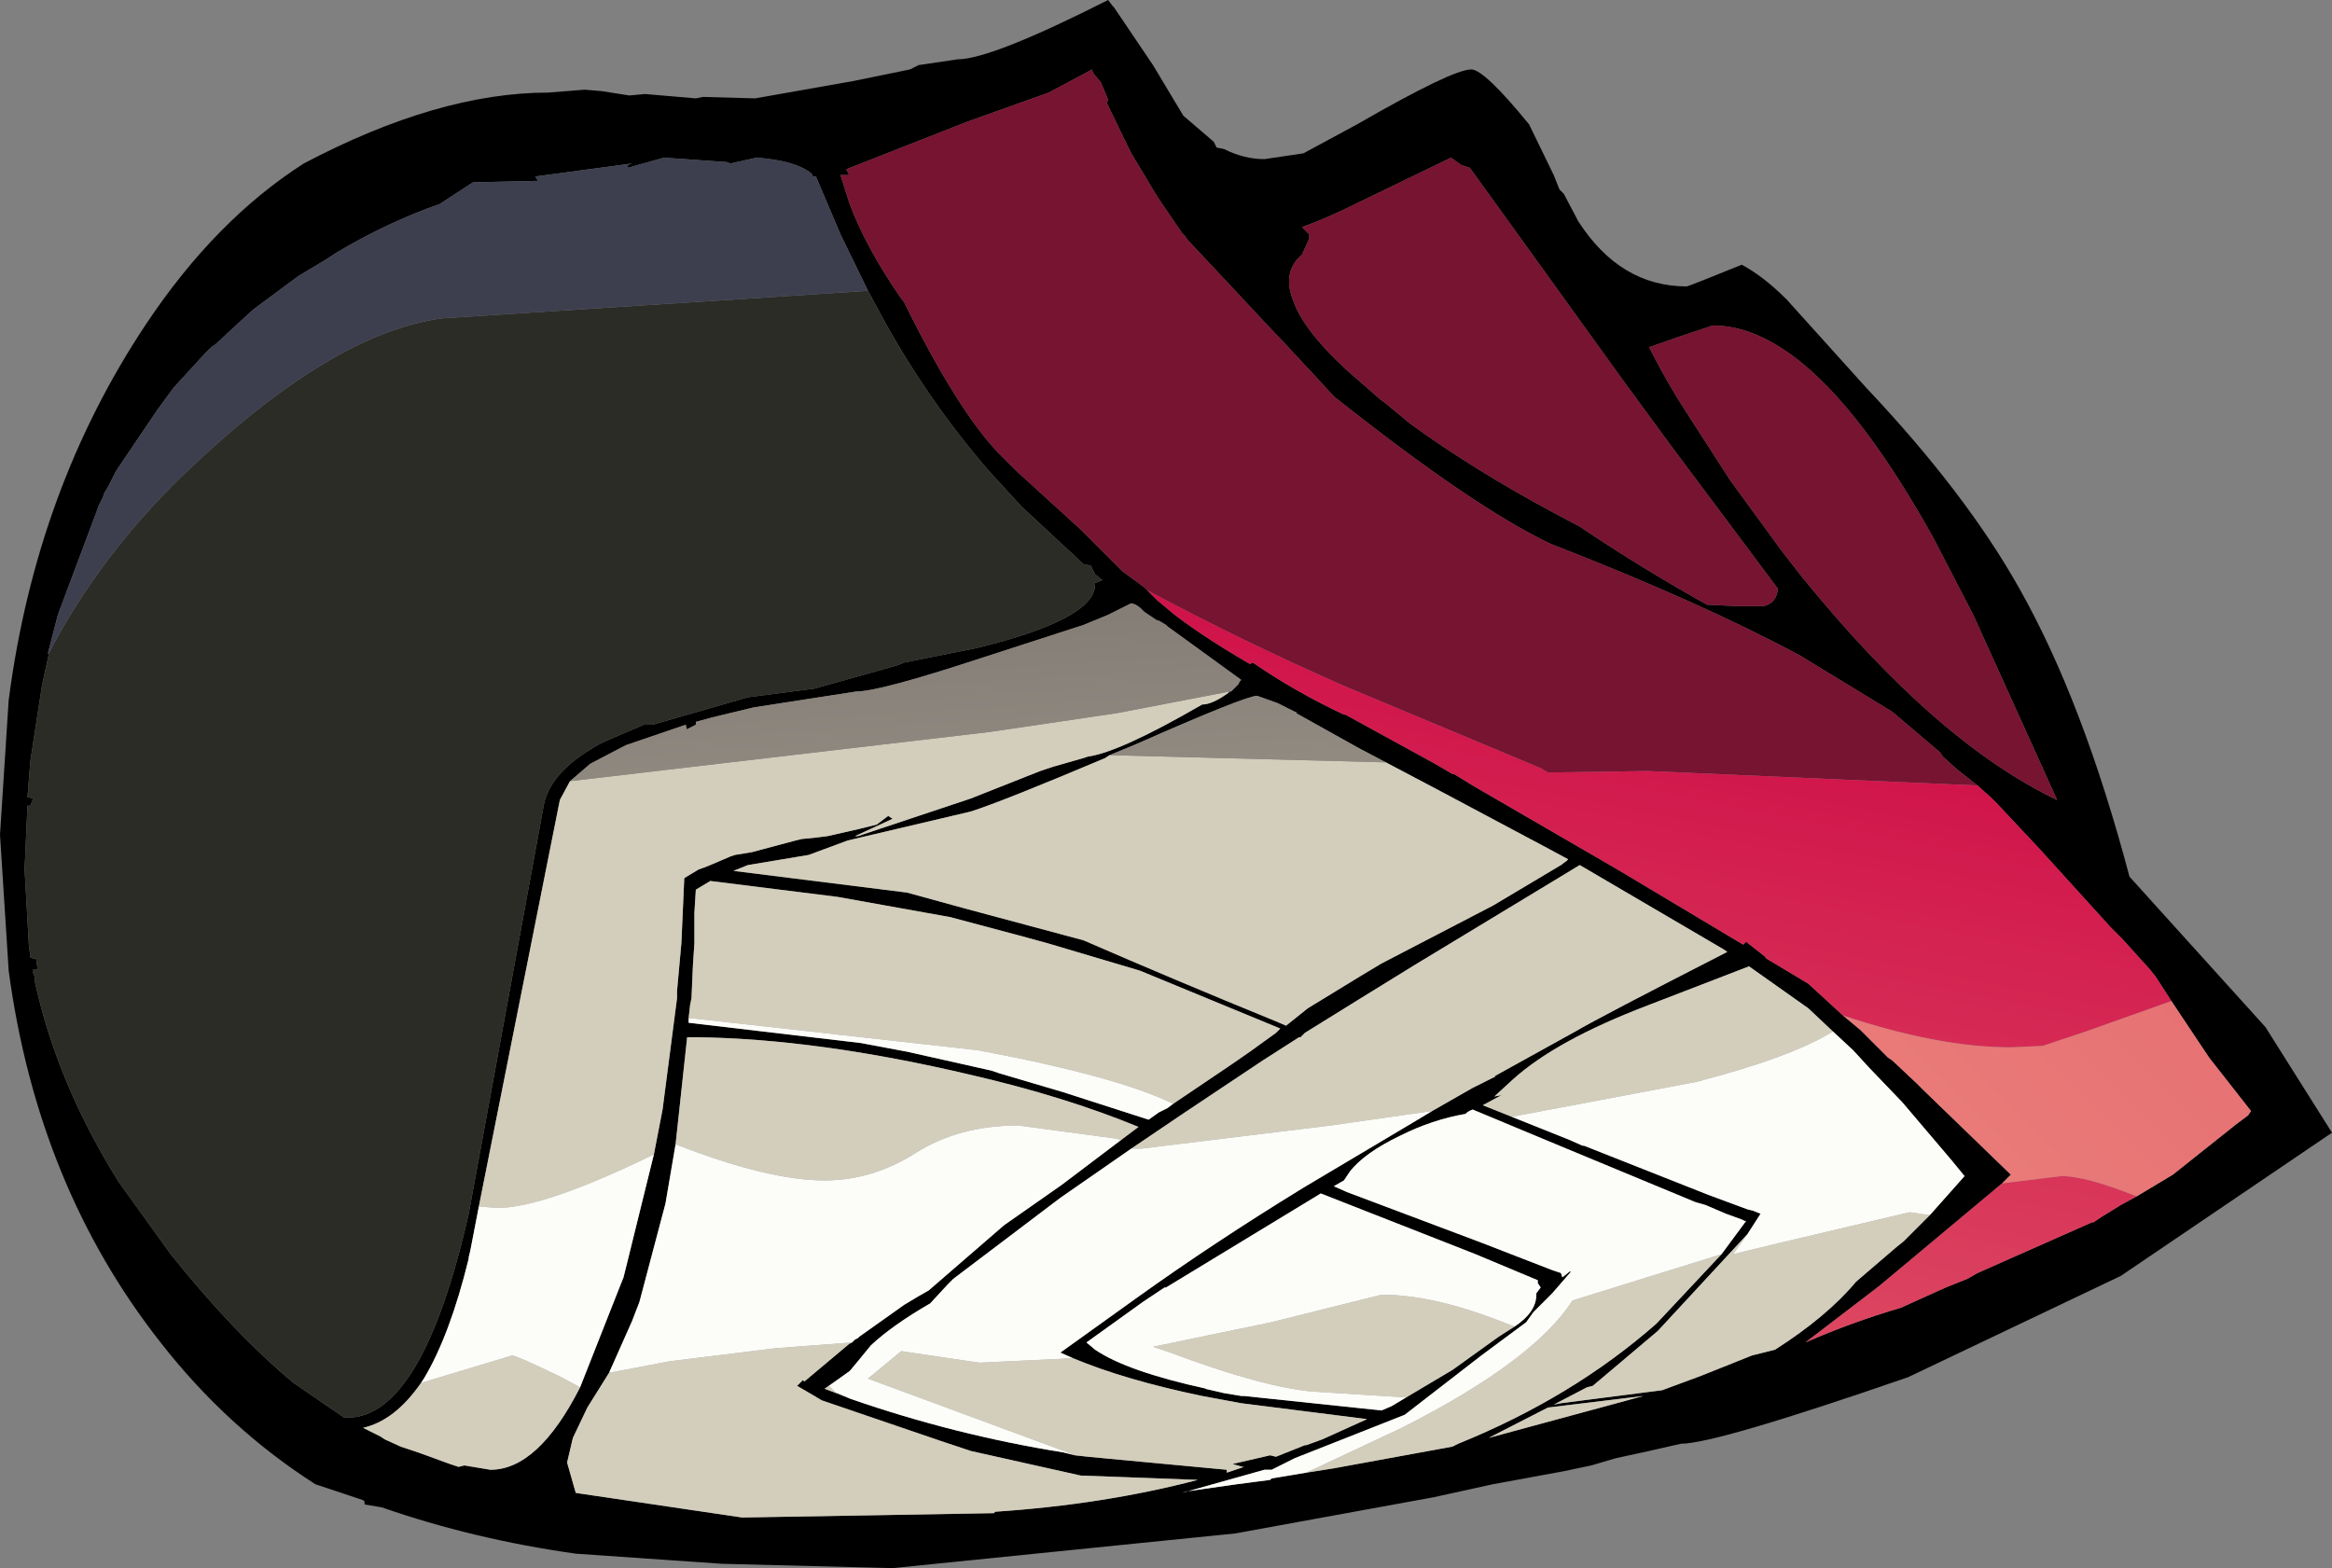 <?xml version="1.0" encoding="UTF-8" standalone="no"?>
<svg xmlns:xlink="http://www.w3.org/1999/xlink" height="5420.0px" width="8060.0px" xmlns="http://www.w3.org/2000/svg">
  <rect width="100%" height="100%" fill="#808080" stroke="none"/>
  <g transform="matrix(100.0, 0.0, 0.0, 100.0, 3785.0, 3405.0)">
    <path d="M0.6 -33.85 L0.65 -33.8 2.0 -31.8 3.05 -30.05 4.1 -29.15 4.2 -28.95 4.45 -28.9 Q5.15 -28.55 5.85 -28.55 L7.2 -28.75 9.05 -29.75 Q12.35 -31.65 13.0 -31.65 13.45 -31.65 15.0 -29.75 L15.85 -28.0 16.05 -27.5 16.2 -27.35 16.7 -26.4 Q18.15 -24.15 20.45 -24.15 20.5 -24.15 22.35 -24.9 23.1 -24.5 23.9 -23.7 L26.65 -20.65 Q30.1 -17.0 31.95 -13.7 34.15 -9.8 35.75 -3.75 L40.45 1.45 42.75 5.1 35.45 10.05 28.1 13.55 Q21.45 15.85 20.25 15.85 L19.15 16.1 18.0 16.35 17.15 16.6 16.2 16.8 13.75 17.25 11.7 17.7 4.85 18.95 -7.0 20.15 -12.9 20.0 -17.95 19.65 Q-21.5 19.15 -24.65 18.05 L-25.25 17.95 -25.25 17.85 -25.3 17.8 -26.95 17.25 Q-30.0 15.3 -32.3 12.35 -36.55 6.95 -37.55 -0.5 L-37.85 -5.2 -37.55 -9.85 Q-36.6 -17.15 -32.8 -22.85 -30.4 -26.45 -27.35 -28.4 -22.7 -30.85 -18.9 -30.85 L-17.65 -30.95 -17.05 -30.9 -16.1 -30.75 -15.55 -30.8 -13.8 -30.65 -13.55 -30.7 -11.75 -30.65 -8.35 -31.25 -6.4 -31.65 -6.1 -31.8 -4.75 -32.0 Q-3.6 -32.0 0.45 -34.05 L0.6 -33.85 M30.5 -6.9 L29.8 -7.45 29.3 -7.9 29.2 -8.05 27.55 -9.45 24.35 -11.4 Q20.9 -13.25 15.75 -15.25 13.1 -16.5 8.25 -20.35 L7.7 -20.95 6.35 -22.4 6.2 -22.55 3.3 -25.65 3.2 -25.75 3.1 -25.9 3.0 -26.0 2.15 -27.25 1.25 -28.75 1.15 -28.95 0.4 -30.5 0.45 -30.6 0.2 -31.2 -0.05 -31.5 -0.1 -31.6 -0.1 -31.65 -1.6 -30.85 -4.4 -29.85 -8.6 -28.2 -8.5 -28.0 -8.8 -28.0 -8.5 -27.05 Q-7.95 -25.55 -6.75 -23.8 L-6.6 -23.6 Q-4.75 -19.85 -3.3 -18.35 L-2.75 -17.8 -0.5 -15.75 0.95 -14.3 1.7 -13.75 1.8 -13.65 2.15 -13.3 2.75 -12.8 Q3.8 -12.0 5.35 -11.1 L5.45 -11.15 Q6.9 -10.15 8.6 -9.35 L8.65 -9.35 11.75 -7.65 12.35 -7.3 12.4 -7.3 13.05 -6.9 18.05 -4.0 22.4 -1.4 22.5 -1.5 23.2 -0.95 23.15 -0.95 24.65 -0.05 25.85 1.05 26.45 1.55 27.4 2.5 27.55 2.6 28.4 3.4 28.6 3.6 31.65 6.55 31.35 6.85 27.1 10.4 24.55 12.35 Q26.15 11.65 27.85 11.15 L29.4 10.45 30.15 10.15 30.5 9.95 34.45 8.2 34.5 8.2 34.8 8.0 35.45 7.6 36.0 7.3 37.25 6.55 39.45 4.8 39.85 4.5 39.95 4.35 38.5 2.5 37.2 0.55 36.65 -0.3 36.45 -0.55 35.5 -1.6 35.15 -1.95 35.1 -2.0 32.65 -4.7 31.15 -6.3 31.0 -6.45 30.5 -6.9 M7.15 -25.25 Q6.45 -24.65 6.85 -23.65 7.2 -22.65 8.65 -21.3 L9.85 -20.25 10.05 -20.1 10.9 -19.4 Q13.1 -17.8 15.9 -16.3 L16.75 -15.85 Q18.9 -14.4 21.15 -13.15 L22.2 -13.1 22.4 -13.1 22.5 -13.1 23.1 -13.1 Q23.55 -13.2 23.6 -13.7 L19.9 -18.65 18.25 -20.9 14.25 -26.45 12.95 -28.25 12.65 -28.35 12.3 -28.6 9.1 -27.05 Q8.0 -26.5 7.15 -26.2 L7.4 -25.95 7.4 -25.8 7.15 -25.25 M19.15 -22.05 Q19.75 -20.85 20.5 -19.7 L21.95 -17.45 23.7 -15.05 24.4 -14.15 Q29.05 -8.4 33.25 -6.4 L30.35 -12.8 28.95 -15.5 Q27.05 -18.9 25.3 -20.7 23.25 -22.8 21.35 -22.8 L20.15 -22.4 19.15 -22.05 M-36.15 -11.5 L-36.4 -10.35 -36.7 -8.4 -36.8 -7.75 -36.9 -6.5 -36.7 -6.45 -36.8 -6.2 -36.9 -6.2 -37.0 -4.0 -36.85 -1.35 -36.8 -1.0 -36.8 -0.95 -36.6 -0.9 -36.55 -0.55 -36.7 -0.55 -36.7 -0.4 -36.65 -0.3 -36.65 -0.15 Q-35.9 3.35 -33.75 6.8 L-31.95 9.3 Q-29.75 12.05 -27.7 13.75 L-25.95 14.95 -25.85 14.95 Q-23.25 14.95 -21.65 7.9 L-19.05 -6.25 Q-18.8 -7.45 -17.0 -8.4 L-15.6 -9.0 -15.3 -9.0 -12.0 -9.95 -9.7 -10.25 -6.85 -11.05 -6.6 -11.15 -4.1 -11.65 Q0.0 -12.65 0.0 -13.85 L0.0 -13.9 0.25 -14.0 0.0 -14.2 -0.15 -14.5 -0.4 -14.55 -2.55 -16.55 -3.65 -17.75 Q-5.65 -20.05 -7.2 -22.8 L-7.85 -24.0 -8.8 -25.95 -9.65 -27.95 -9.75 -27.95 -9.8 -28.05 -9.7 -28.1 -9.8 -28.05 Q-10.35 -28.5 -11.7 -28.6 L-12.6 -28.4 -12.75 -28.45 -14.9 -28.6 -16.15 -28.25 -16.15 -28.35 -16.0 -28.4 -19.35 -27.95 -19.25 -27.8 -21.5 -27.75 -22.65 -27.0 Q-24.5 -26.35 -26.25 -25.3 L-26.55 -25.1 -27.55 -24.5 -29.1 -23.35 -29.7 -22.8 -30.4 -22.15 -30.55 -22.05 -30.65 -21.95 -30.75 -21.85 -31.85 -20.65 -32.4 -19.9 -33.55 -18.2 -33.65 -18.05 -33.85 -17.75 -33.95 -17.55 -34.1 -17.25 -34.25 -17.0 -34.3 -16.85 -34.45 -16.55 -34.5 -16.4 -35.85 -12.8 -36.2 -11.45 -36.15 -11.5 M4.65 -10.15 L4.7 -10.15 4.95 -10.4 5.0 -10.5 5.05 -10.55 2.5 -12.4 2.45 -12.45 2.2 -12.6 2.15 -12.6 1.7 -12.9 1.55 -13.05 1.4 -13.15 1.25 -13.2 0.45 -12.8 -0.4 -12.45 -3.95 -11.3 Q-7.45 -10.15 -8.25 -10.15 L-11.8 -9.6 -13.25 -9.25 -13.8 -9.1 -13.8 -9.0 -14.1 -8.85 -14.1 -8.8 -14.15 -9.0 -16.2 -8.3 -16.3 -8.25 -16.4 -8.2 -17.45 -7.65 -18.15 -7.05 -18.5 -6.4 -21.3 7.65 -21.6 9.2 -21.65 9.4 -21.65 9.45 Q-22.3 12.1 -23.2 13.6 L-23.3 13.75 Q-24.2 15.05 -25.3 15.3 L-24.9 15.5 -24.7 15.6 -24.55 15.7 -24.0 15.95 -23.4 16.15 -22.3 16.55 -22.0 16.65 -21.8 16.6 -20.9 16.75 Q-19.25 16.75 -17.8 13.9 L-16.4 10.35 -16.3 10.1 -16.25 9.9 -16.2 9.7 -15.25 5.85 -14.95 4.3 -14.45 0.45 -14.45 0.35 -14.45 0.2 -14.3 -1.45 -14.2 -3.7 -13.7 -4.0 Q-13.4 -4.1 -12.95 -4.3 L-12.6 -4.45 -12.45 -4.5 -11.85 -4.6 -10.35 -5.0 -10.15 -5.05 -9.65 -5.1 -9.25 -5.15 -8.15 -5.4 -7.55 -5.55 -7.15 -5.85 -7.0 -5.75 -8.3 -5.15 -8.2 -5.15 -4.3 -6.45 -1.9 -7.4 -1.45 -7.55 -0.4 -7.85 -0.25 -7.9 Q0.85 -8.05 3.7 -9.7 4.05 -9.7 4.6 -10.1 L4.65 -10.15 M9.1 -8.2 L6.95 -9.4 6.95 -9.45 6.9 -9.45 6.6 -9.6 6.3 -9.75 5.6 -10.0 Q5.2 -10.0 1.35 -8.3 L0.5 -7.95 0.35 -7.85 Q-3.2 -6.35 -4.3 -6.0 L-8.55 -5.0 -9.9 -4.5 -12.0 -4.15 -12.5 -3.95 -6.5 -3.2 -4.5 -2.65 -0.4 -1.55 Q2.7 -0.2 6.25 1.25 L6.6 1.4 7.35 0.8 9.15 -0.3 9.9 -0.75 13.75 -2.75 16.1 -4.15 16.3 -4.3 16.35 -4.35 15.7 -4.7 11.85 -6.75 9.1 -8.2 M11.65 4.35 L12.35 3.95 13.05 3.55 13.85 3.15 13.8 3.15 16.6 1.6 Q17.45 1.1 21.85 -1.15 L21.7 -1.25 16.75 -4.15 11.05 -0.7 Q9.1 0.5 7.25 1.65 L7.1 1.8 7.05 1.8 5.8 2.6 3.1 4.4 1.25 5.65 -1.2 7.35 -4.9 10.15 -5.1 10.35 -5.7 11.0 Q-7.0 11.75 -7.75 12.45 L-8.2 13.0 -8.45 13.3 -8.5 13.35 -8.85 13.6 -9.35 13.95 -8.95 14.1 -8.45 14.3 Q-4.85 15.55 -1.1 16.15 L-0.7 16.25 -0.25 16.3 4.55 16.75 4.55 16.85 5.15 16.65 5.1 16.65 4.75 16.55 6.05 16.25 6.25 16.3 7.25 15.9 7.3 15.9 7.85 15.7 9.4 15.0 5.05 14.45 3.7 14.2 Q1.05 13.65 -0.75 12.9 L-1.2 12.7 1.45 10.8 Q4.1 8.9 7.2 7.0 L10.9 4.8 11.65 4.35 M28.85 7.95 L30.05 6.6 29.6 6.05 27.9 4.05 26.75 2.85 26.2 2.25 25.5 1.6 24.65 0.8 22.6 -0.65 19.1 0.7 Q15.95 1.9 14.45 3.25 L13.85 3.8 13.8 3.85 14.05 3.8 13.4 4.15 14.4 4.55 15.65 5.05 16.4 5.35 16.85 5.55 16.9 5.55 21.2 7.25 22.55 7.75 22.75 7.8 23.0 7.9 22.55 8.6 19.45 11.95 17.2 13.85 17.0 13.9 15.85 14.5 16.1 14.45 19.6 14.0 20.95 13.5 22.7 12.8 23.5 12.6 Q25.3 11.45 26.3 10.25 L27.7 9.05 27.95 8.85 28.85 7.95 M21.65 9.3 L22.5 8.15 22.45 8.15 22.35 8.1 21.8 7.9 21.1 7.6 20.75 7.5 16.05 5.55 13.05 4.3 Q12.9 4.35 12.8 4.45 11.65 4.65 10.55 5.2 9.3 5.8 8.8 6.45 L8.6 6.75 8.25 6.95 8.7 7.15 13.35 8.9 15.8 9.85 16.1 9.95 16.15 10.1 16.4 9.9 16.45 9.9 15.8 10.65 15.25 11.2 15.15 11.3 14.9 11.65 13.35 12.8 10.7 14.85 6.9 16.35 6.1 16.75 5.85 16.75 3.0 17.55 3.15 17.5 4.9 17.25 6.05 17.1 6.1 17.05 7.3 16.85 8.25 16.7 12.35 15.95 12.55 15.85 Q16.5 14.25 19.4 11.7 L21.65 9.3 M10.75 14.25 L12.35 13.3 13.95 12.15 14.5 11.8 Q15.25 11.3 15.25 10.7 L15.25 10.65 15.4 10.45 15.3 10.3 15.3 10.2 13.15 9.3 7.8 7.2 2.45 10.45 2.4 10.45 1.65 10.95 -0.3 12.35 0.0 12.6 Q1.1 13.35 3.85 13.95 L3.8 13.95 4.45 14.1 5.05 14.2 5.15 14.2 9.9 14.7 10.25 14.55 10.75 14.25 M2.7 4.1 L4.7 2.75 5.35 2.3 6.25 1.65 6.3 1.6 6.4 1.5 1.55 -0.5 -1.65 -1.45 -2.75 -1.75 -5.0 -2.35 -8.9 -3.05 -13.3 -3.6 -13.8 -3.3 -13.85 -2.5 -13.85 -1.65 -13.85 -1.45 -13.9 -0.7 -13.95 0.45 -14.0 0.7 -14.05 1.15 -14.05 1.3 -8.1 2.0 -6.5 2.3 -3.6 2.95 -3.3 3.05 -1.1 3.7 1.85 4.65 2.2 4.4 2.5 4.25 2.7 4.1 M0.9 5.35 L1.5 4.9 Q-1.05 3.85 -4.3 3.1 -9.6 1.85 -13.8 1.8 L-14.1 1.8 -14.5 5.5 -14.85 7.55 -15.75 10.95 -16.0 11.6 -16.8 13.4 -17.55 14.6 -18.05 15.65 -18.25 16.5 -17.95 17.55 -12.2 18.4 -3.5 18.25 -3.45 18.2 Q0.3 17.95 3.55 17.1 L-0.5 16.95 -4.3 16.1 -5.35 15.75 -9.45 14.35 -9.7 14.2 -10.3 13.85 -10.1 13.65 -10.05 13.7 -8.5 12.4 -8.4 12.35 -8.3 12.25 -8.2 12.2 -8.15 12.15 -6.6 11.05 -6.1 10.75 -5.75 10.55 -3.15 8.3 -1.15 6.9 0.9 5.35 M15.65 14.6 L13.6 15.65 18.95 14.2 15.65 14.6" fill="#000000" fill-rule="evenodd" stroke="none"/>
    <path d="M-7.85 -24.0 L-7.2 -22.8 Q-5.65 -20.05 -3.65 -17.75 L-2.55 -16.55 -0.4 -14.55 -0.15 -14.5 0.0 -14.2 0.25 -14.0 0.0 -13.9 0.0 -13.85 Q0.0 -12.65 -4.1 -11.65 L-6.6 -11.15 -6.85 -11.05 -9.7 -10.25 -12.0 -9.95 -15.3 -9.0 -15.6 -9.0 -17.0 -8.4 Q-18.8 -7.45 -19.05 -6.25 L-21.65 7.9 Q-23.25 14.95 -25.85 14.95 L-25.95 14.95 -27.7 13.75 Q-29.75 12.05 -31.95 9.3 L-33.75 6.8 Q-35.9 3.35 -36.65 -0.15 L-36.65 -0.3 -36.7 -0.4 -36.7 -0.55 -36.55 -0.55 -36.6 -0.9 -36.8 -0.95 -36.8 -1.0 -36.85 -1.35 -37.0 -4.0 -36.9 -6.2 -36.8 -6.2 -36.7 -6.45 -36.9 -6.5 -36.8 -7.75 -36.7 -8.4 -36.4 -10.35 -36.15 -11.5 Q-34.4 -14.85 -31.5 -17.65 -26.4 -22.55 -22.55 -23.05 L-10.9 -23.8 -7.85 -24.0" fill="#2c2c27" fill-rule="evenodd" stroke="none"/>
    <path d="M-18.15 -7.05 L-3.65 -8.75 0.75 -9.4 4.65 -10.15 4.6 -10.1 Q4.05 -9.7 3.7 -9.7 0.85 -8.05 -0.25 -7.9 L-0.4 -7.85 -1.45 -7.55 -1.9 -7.4 -4.3 -6.45 -8.2 -5.15 -8.3 -5.15 -7.0 -5.75 -7.15 -5.85 -7.55 -5.55 -8.15 -5.4 -9.25 -5.15 -9.65 -5.1 -10.15 -5.05 -10.35 -5.0 -11.85 -4.6 -12.45 -4.5 -12.6 -4.45 -12.95 -4.3 Q-13.4 -4.1 -13.7 -4.0 L-14.2 -3.7 -14.3 -1.45 -14.45 0.2 -14.45 0.35 -14.45 0.45 -14.95 4.3 -15.25 5.85 Q-19.05 7.7 -20.65 7.7 L-21.3 7.65 -18.5 -6.4 -18.15 -7.05 M-17.8 13.9 Q-19.25 16.75 -20.9 16.75 L-21.8 16.6 -22.0 16.65 -22.3 16.55 -23.4 16.15 -24.0 15.95 -24.55 15.7 -24.7 15.6 -24.9 15.5 -25.3 15.3 Q-24.2 15.05 -23.3 13.75 L-20.15 12.8 Q-20.0 12.8 -18.45 13.55 L-17.8 13.9 M0.5 -7.95 L10.05 -7.7 9.1 -8.2 11.85 -6.75 15.7 -4.7 16.35 -4.35 16.3 -4.3 16.1 -4.15 13.75 -2.75 9.9 -0.75 9.15 -0.3 7.35 0.8 6.6 1.4 6.25 1.25 Q2.7 -0.2 -0.4 -1.55 L-4.5 -2.65 -6.5 -3.2 -12.5 -3.95 -12.0 -4.15 -9.9 -4.5 -8.55 -5.0 -4.3 -6.0 Q-3.2 -6.35 0.35 -7.85 L0.5 -7.95 M1.25 5.65 L3.1 4.4 5.8 2.6 7.05 1.8 7.1 1.8 7.25 1.65 Q9.1 0.5 11.05 -0.7 L16.75 -4.15 21.7 -1.25 21.85 -1.15 Q17.45 1.1 16.6 1.6 L13.8 3.15 13.85 3.15 13.05 3.55 12.35 3.95 11.65 4.35 8.15 4.85 1.6 5.65 1.25 5.65 M-0.75 12.9 Q1.05 13.65 3.7 14.2 L5.05 14.45 9.4 15.0 7.85 15.7 7.3 15.9 7.25 15.9 6.25 16.3 6.05 16.25 4.75 16.55 5.1 16.65 5.15 16.65 4.55 16.85 4.55 16.75 -0.25 16.3 -0.7 16.25 -0.95 16.15 -7.85 13.6 -6.7 12.65 -4.0 13.05 -0.85 12.9 -0.75 12.9 M-8.45 14.3 L-8.95 14.1 -9.35 13.95 -8.85 13.6 -9.2 13.85 -8.95 14.1 -8.9 14.1 -8.45 14.3 M28.85 7.95 L27.95 8.85 27.7 9.05 26.3 10.25 Q25.3 11.45 23.5 12.6 L22.7 12.8 20.95 13.5 19.6 14.0 16.1 14.45 15.85 14.5 17.0 13.9 17.2 13.85 19.45 11.95 22.55 8.6 22.05 9.3 23.7 8.9 28.15 7.85 28.85 7.95 M14.4 4.55 L13.4 4.15 14.05 3.8 13.8 3.85 13.85 3.8 14.45 3.25 Q15.95 1.9 19.1 0.7 L22.6 -0.65 24.65 0.8 25.5 1.6 Q24.05 2.5 20.75 3.35 L14.4 4.55 M7.3 16.85 L10.6 15.3 Q15.15 13.0 16.5 10.9 L21.65 9.3 19.4 11.7 Q16.5 14.25 12.55 15.85 L12.35 15.95 8.25 16.7 7.3 16.85 M14.5 11.8 L13.95 12.15 12.35 13.3 10.75 14.25 7.55 14.05 Q5.8 13.9 2.6 12.7 L2.0 12.5 6.1 11.65 9.9 10.7 Q11.7 10.7 14.1 11.65 L14.5 11.8 M-14.05 1.15 L-14.0 0.7 -13.95 0.45 -13.9 -0.7 -13.85 -1.45 -13.85 -1.65 -13.85 -2.5 -13.8 -3.3 -13.3 -3.6 -8.9 -3.05 -5.0 -2.35 -2.75 -1.75 -1.65 -1.45 1.55 -0.5 6.4 1.5 6.3 1.6 6.25 1.65 5.35 2.3 4.7 2.75 2.7 4.1 Q0.75 3.15 -4.05 2.25 L-13.9 1.15 -14.05 1.15 M-14.5 5.5 L-14.1 1.8 -13.8 1.8 Q-9.6 1.85 -4.3 3.1 -1.05 3.85 1.5 4.9 L0.9 5.35 0.7 5.3 -2.65 4.85 Q-4.7 4.85 -6.2 5.8 -7.7 6.75 -9.35 6.75 -11.3 6.75 -14.5 5.5 M-8.4 12.35 L-8.5 12.4 -10.05 13.7 -10.1 13.65 -10.3 13.85 -9.7 14.2 -9.45 14.35 -5.35 15.75 -4.3 16.1 -0.5 16.95 3.55 17.1 Q0.3 17.95 -3.45 18.2 L-3.5 18.25 -12.2 18.4 -17.95 17.55 -18.25 16.5 -18.05 15.65 -17.55 14.6 -16.8 13.4 -14.7 13.0 -11.05 12.55 -8.4 12.35 M15.65 14.6 L18.95 14.2 13.6 15.65 15.65 14.6" fill="#d3cebc" fill-rule="evenodd" stroke="none"/>
    <path d="M1.8 -13.65 L1.7 -13.75 0.95 -14.3 -0.5 -15.75 -2.75 -17.8 -3.3 -18.35 Q-4.75 -19.85 -6.6 -23.6 L-6.75 -23.8 Q-7.95 -25.55 -8.5 -27.05 L-8.8 -28.0 -8.5 -28.0 -8.6 -28.2 -4.4 -29.85 -1.6 -30.85 -0.1 -31.65 -0.1 -31.6 -0.05 -31.5 0.2 -31.2 0.45 -30.6 0.4 -30.5 1.15 -28.95 1.25 -28.75 2.15 -27.25 3.0 -26.0 3.1 -25.9 3.2 -25.75 3.3 -25.65 6.2 -22.55 6.35 -22.4 7.7 -20.95 8.25 -20.35 Q13.1 -16.5 15.75 -15.25 20.9 -13.25 24.35 -11.4 L27.55 -9.45 29.2 -8.05 29.3 -7.9 29.8 -7.45 30.5 -6.9 19.1 -7.4 15.65 -7.35 15.4 -7.5 8.7 -10.3 Q5.05 -11.9 1.8 -13.65 M19.15 -22.05 L20.15 -22.4 21.35 -22.8 Q23.25 -22.8 25.3 -20.7 27.05 -18.9 28.95 -15.5 L30.35 -12.8 33.25 -6.4 Q29.05 -8.4 24.4 -14.15 L23.7 -15.05 21.95 -17.45 20.5 -19.7 Q19.75 -20.85 19.15 -22.05 M7.15 -25.25 L7.4 -25.8 7.4 -25.95 7.15 -26.2 Q8.0 -26.5 9.1 -27.05 L12.3 -28.6 12.65 -28.35 12.95 -28.25 14.25 -26.45 18.25 -20.9 19.9 -18.65 23.6 -13.7 Q23.55 -13.2 23.1 -13.1 L22.5 -13.1 22.4 -13.1 22.2 -13.1 21.15 -13.15 Q18.9 -14.4 16.75 -15.85 L15.9 -16.3 Q13.1 -17.8 10.9 -19.4 L10.05 -20.1 9.85 -20.25 8.65 -21.3 Q7.2 -22.65 6.85 -23.65 6.45 -24.65 7.15 -25.25" fill="#761432" fill-rule="evenodd" stroke="none"/>
    <path d="M-18.15 -7.05 L-17.45 -7.65 -16.4 -8.2 -16.3 -8.25 -16.2 -8.3 -14.15 -9.0 -14.1 -8.8 -14.1 -8.85 -13.8 -9.0 -13.8 -9.1 -13.25 -9.25 -11.8 -9.6 -8.25 -10.15 Q-7.45 -10.15 -3.95 -11.3 L-0.4 -12.45 0.45 -12.8 1.25 -13.2 1.4 -13.15 1.55 -13.05 1.7 -12.9 2.15 -12.6 2.2 -12.6 2.45 -12.45 2.5 -12.4 5.05 -10.55 5.0 -10.5 4.95 -10.4 4.7 -10.15 4.65 -10.15 0.75 -9.4 -3.65 -8.75 -18.15 -7.05 M0.5 -7.95 L1.35 -8.3 Q5.2 -10.0 5.6 -10.0 L6.3 -9.75 6.6 -9.6 6.9 -9.45 6.95 -9.45 6.95 -9.4 9.1 -8.2 10.05 -7.7 0.5 -7.95" fill="url(#gradient0)" fill-rule="evenodd" stroke="none"/>
    <path d="M30.5 -6.9 L31.0 -6.45 31.15 -6.3 32.65 -4.7 35.1 -2.0 35.15 -1.95 35.5 -1.6 36.45 -0.55 36.65 -0.3 37.2 0.55 34.25 1.6 32.75 2.1 31.65 2.15 Q29.15 2.15 25.85 1.05 L24.65 -0.05 23.15 -0.95 23.2 -0.95 22.5 -1.5 22.4 -1.4 18.05 -4.0 13.05 -6.9 12.4 -7.3 12.35 -7.3 11.75 -7.65 8.65 -9.35 8.6 -9.35 Q6.9 -10.15 5.45 -11.15 L5.35 -11.1 Q3.8 -12.0 2.75 -12.8 L2.15 -13.3 1.8 -13.65 Q5.05 -11.9 8.7 -10.3 L15.4 -7.5 15.65 -7.35 19.1 -7.4 30.5 -6.9 M36.0 7.3 L35.45 7.6 34.8 8.0 34.5 8.2 34.45 8.2 30.5 9.95 30.15 10.15 29.4 10.45 27.85 11.15 Q26.15 11.65 24.55 12.35 L27.1 10.4 31.35 6.85 33.4 6.6 Q34.25 6.6 36.0 7.3" fill="url(#gradient1)" fill-rule="evenodd" stroke="none"/>
    <path d="M37.2 0.55 L38.5 2.5 39.95 4.35 39.85 4.5 39.45 4.8 37.25 6.55 36.0 7.3 Q34.25 6.6 33.4 6.6 L31.35 6.85 31.65 6.55 28.6 3.6 28.4 3.4 27.55 2.6 27.4 2.5 26.45 1.55 25.85 1.05 Q29.15 2.15 31.65 2.15 L32.75 2.1 34.25 1.6 37.2 0.55" fill="url(#gradient2)" fill-rule="evenodd" stroke="none"/>
    <path d="M-36.15 -11.5 L-36.2 -11.45 -35.85 -12.8 -34.5 -16.4 -34.45 -16.55 -34.3 -16.85 -34.25 -17.0 -34.1 -17.25 -33.95 -17.55 -33.85 -17.75 -33.65 -18.05 -33.55 -18.2 -32.4 -19.9 -31.85 -20.65 -30.75 -21.85 -30.65 -21.95 -30.55 -22.05 -30.4 -22.15 -29.7 -22.8 -29.1 -23.35 -27.55 -24.5 -26.55 -25.1 -26.25 -25.3 Q-24.5 -26.35 -22.65 -27.0 L-21.5 -27.75 -19.25 -27.8 -19.35 -27.95 -16.0 -28.4 -16.15 -28.35 -16.15 -28.25 -14.9 -28.6 -12.75 -28.45 -12.6 -28.4 -11.7 -28.6 Q-10.35 -28.5 -9.8 -28.05 L-9.7 -28.1 -9.8 -28.05 -9.75 -27.95 -9.65 -27.95 -8.8 -25.95 -7.85 -24.0 -10.9 -23.8 -22.55 -23.05 Q-26.4 -22.55 -31.5 -17.65 -34.4 -14.85 -36.15 -11.5" fill="#3d3f4e" fill-rule="evenodd" stroke="none"/>
    <path d="M-15.25 5.85 L-16.2 9.7 -16.25 9.9 -16.3 10.1 -16.4 10.35 -17.8 13.9 -18.45 13.55 Q-20.0 12.8 -20.15 12.8 L-23.3 13.75 -23.2 13.6 Q-22.3 12.1 -21.65 9.45 L-21.65 9.4 -21.6 9.2 -21.3 7.65 -20.65 7.7 Q-19.05 7.7 -15.25 5.85 M1.25 5.65 L1.6 5.65 8.15 4.85 11.65 4.35 10.9 4.8 7.2 7.0 Q4.1 8.9 1.45 10.8 L-1.2 12.7 -0.75 12.9 -0.85 12.9 -4.0 13.05 -6.7 12.65 -7.85 13.6 -0.95 16.15 -0.7 16.25 -1.1 16.15 Q-4.85 15.55 -8.45 14.3 L-8.9 14.1 -8.95 14.1 -9.2 13.85 -8.85 13.6 -8.5 13.35 -8.45 13.3 -8.2 13.0 -7.75 12.45 Q-7.0 11.75 -5.7 11.0 L-5.1 10.35 -4.9 10.15 -1.2 7.35 1.25 5.65 M25.5 1.6 L26.2 2.25 26.75 2.85 27.9 4.05 29.6 6.05 30.05 6.6 28.85 7.95 28.15 7.85 23.7 8.9 22.05 9.3 22.55 8.6 23.0 7.9 22.75 7.8 22.55 7.75 21.2 7.25 16.9 5.55 16.85 5.55 16.4 5.35 15.65 5.05 14.4 4.55 20.75 3.35 Q24.05 2.5 25.5 1.6 M7.3 16.85 L6.1 17.05 6.05 17.1 4.9 17.25 3.15 17.5 3.0 17.55 5.85 16.75 6.1 16.75 6.9 16.35 10.7 14.85 13.35 12.8 14.9 11.65 15.15 11.3 15.25 11.2 15.8 10.65 16.45 9.9 16.4 9.9 16.15 10.1 16.1 9.95 15.8 9.85 13.35 8.9 8.7 7.15 8.25 6.95 8.6 6.75 8.8 6.45 Q9.3 5.8 10.55 5.2 11.65 4.65 12.8 4.45 12.9 4.35 13.05 4.3 L16.05 5.55 20.75 7.5 21.1 7.6 21.8 7.9 22.35 8.1 22.45 8.15 22.5 8.15 21.65 9.3 16.5 10.9 Q15.15 13.0 10.6 15.3 L7.3 16.85 M14.5 11.8 L14.1 11.65 Q11.7 10.7 9.9 10.7 L6.1 11.65 2.0 12.5 2.6 12.7 Q5.8 13.9 7.55 14.05 L10.75 14.25 10.25 14.55 9.9 14.7 5.15 14.2 5.05 14.2 4.45 14.1 3.8 13.95 3.85 13.95 Q1.1 13.35 0.0 12.6 L-0.3 12.35 1.65 10.95 2.4 10.45 2.45 10.45 7.8 7.2 13.15 9.3 15.3 10.2 15.3 10.3 15.4 10.45 15.25 10.65 15.25 10.7 Q15.25 11.3 14.5 11.8 M2.7 4.1 L2.5 4.25 2.2 4.4 1.85 4.65 -1.1 3.7 -3.3 3.05 -3.6 2.95 -6.5 2.3 -8.1 2.0 -14.05 1.3 -14.05 1.15 -13.9 1.15 -4.05 2.25 Q0.75 3.15 2.7 4.1 M-14.5 5.5 Q-11.3 6.75 -9.35 6.75 -7.7 6.75 -6.2 5.8 -4.7 4.85 -2.65 4.85 L0.7 5.3 0.9 5.35 -1.15 6.9 -3.15 8.3 -5.75 10.55 -6.1 10.75 -6.6 11.05 -8.15 12.15 -8.2 12.2 -8.3 12.25 -8.4 12.35 -11.05 12.55 -14.7 13.0 -16.8 13.4 -16.0 11.6 -15.75 10.95 -14.85 7.55 -14.5 5.5" fill="#fcfcf8" fill-rule="evenodd" stroke="none"/>
  </g>
  <defs>
    <linearGradient gradientTransform="matrix(0.002, 0.031, 0.016, -0.001, -82.2, 2.4)" gradientUnits="userSpaceOnUse" id="gradient0" spreadMethod="pad" x1="-819.2" x2="819.2">
      <stop offset="0.0" stop-color="#635b58"/>
      <stop offset="1.0" stop-color="#d3cebc"/>
    </linearGradient>
    <linearGradient gradientTransform="matrix(-0.007, 0.036, -0.02, -0.004, -5.1, 14.0)" gradientUnits="userSpaceOnUse" id="gradient1" spreadMethod="pad" x1="-819.2" x2="819.2">
      <stop offset="0.0" stop-color="#cf0e48"/>
      <stop offset="1.0" stop-color="#f3a68b"/>
    </linearGradient>
    <linearGradient gradientTransform="matrix(-0.064, 0.068, 0.005, 0.005, 55.25, -15.6)" gradientUnits="userSpaceOnUse" id="gradient2" spreadMethod="pad" x1="-819.2" x2="819.2">
      <stop offset="0.0" stop-color="#cf0e48"/>
      <stop offset="1.0" stop-color="#f3a68b"/>
    </linearGradient>
  </defs>
</svg>
